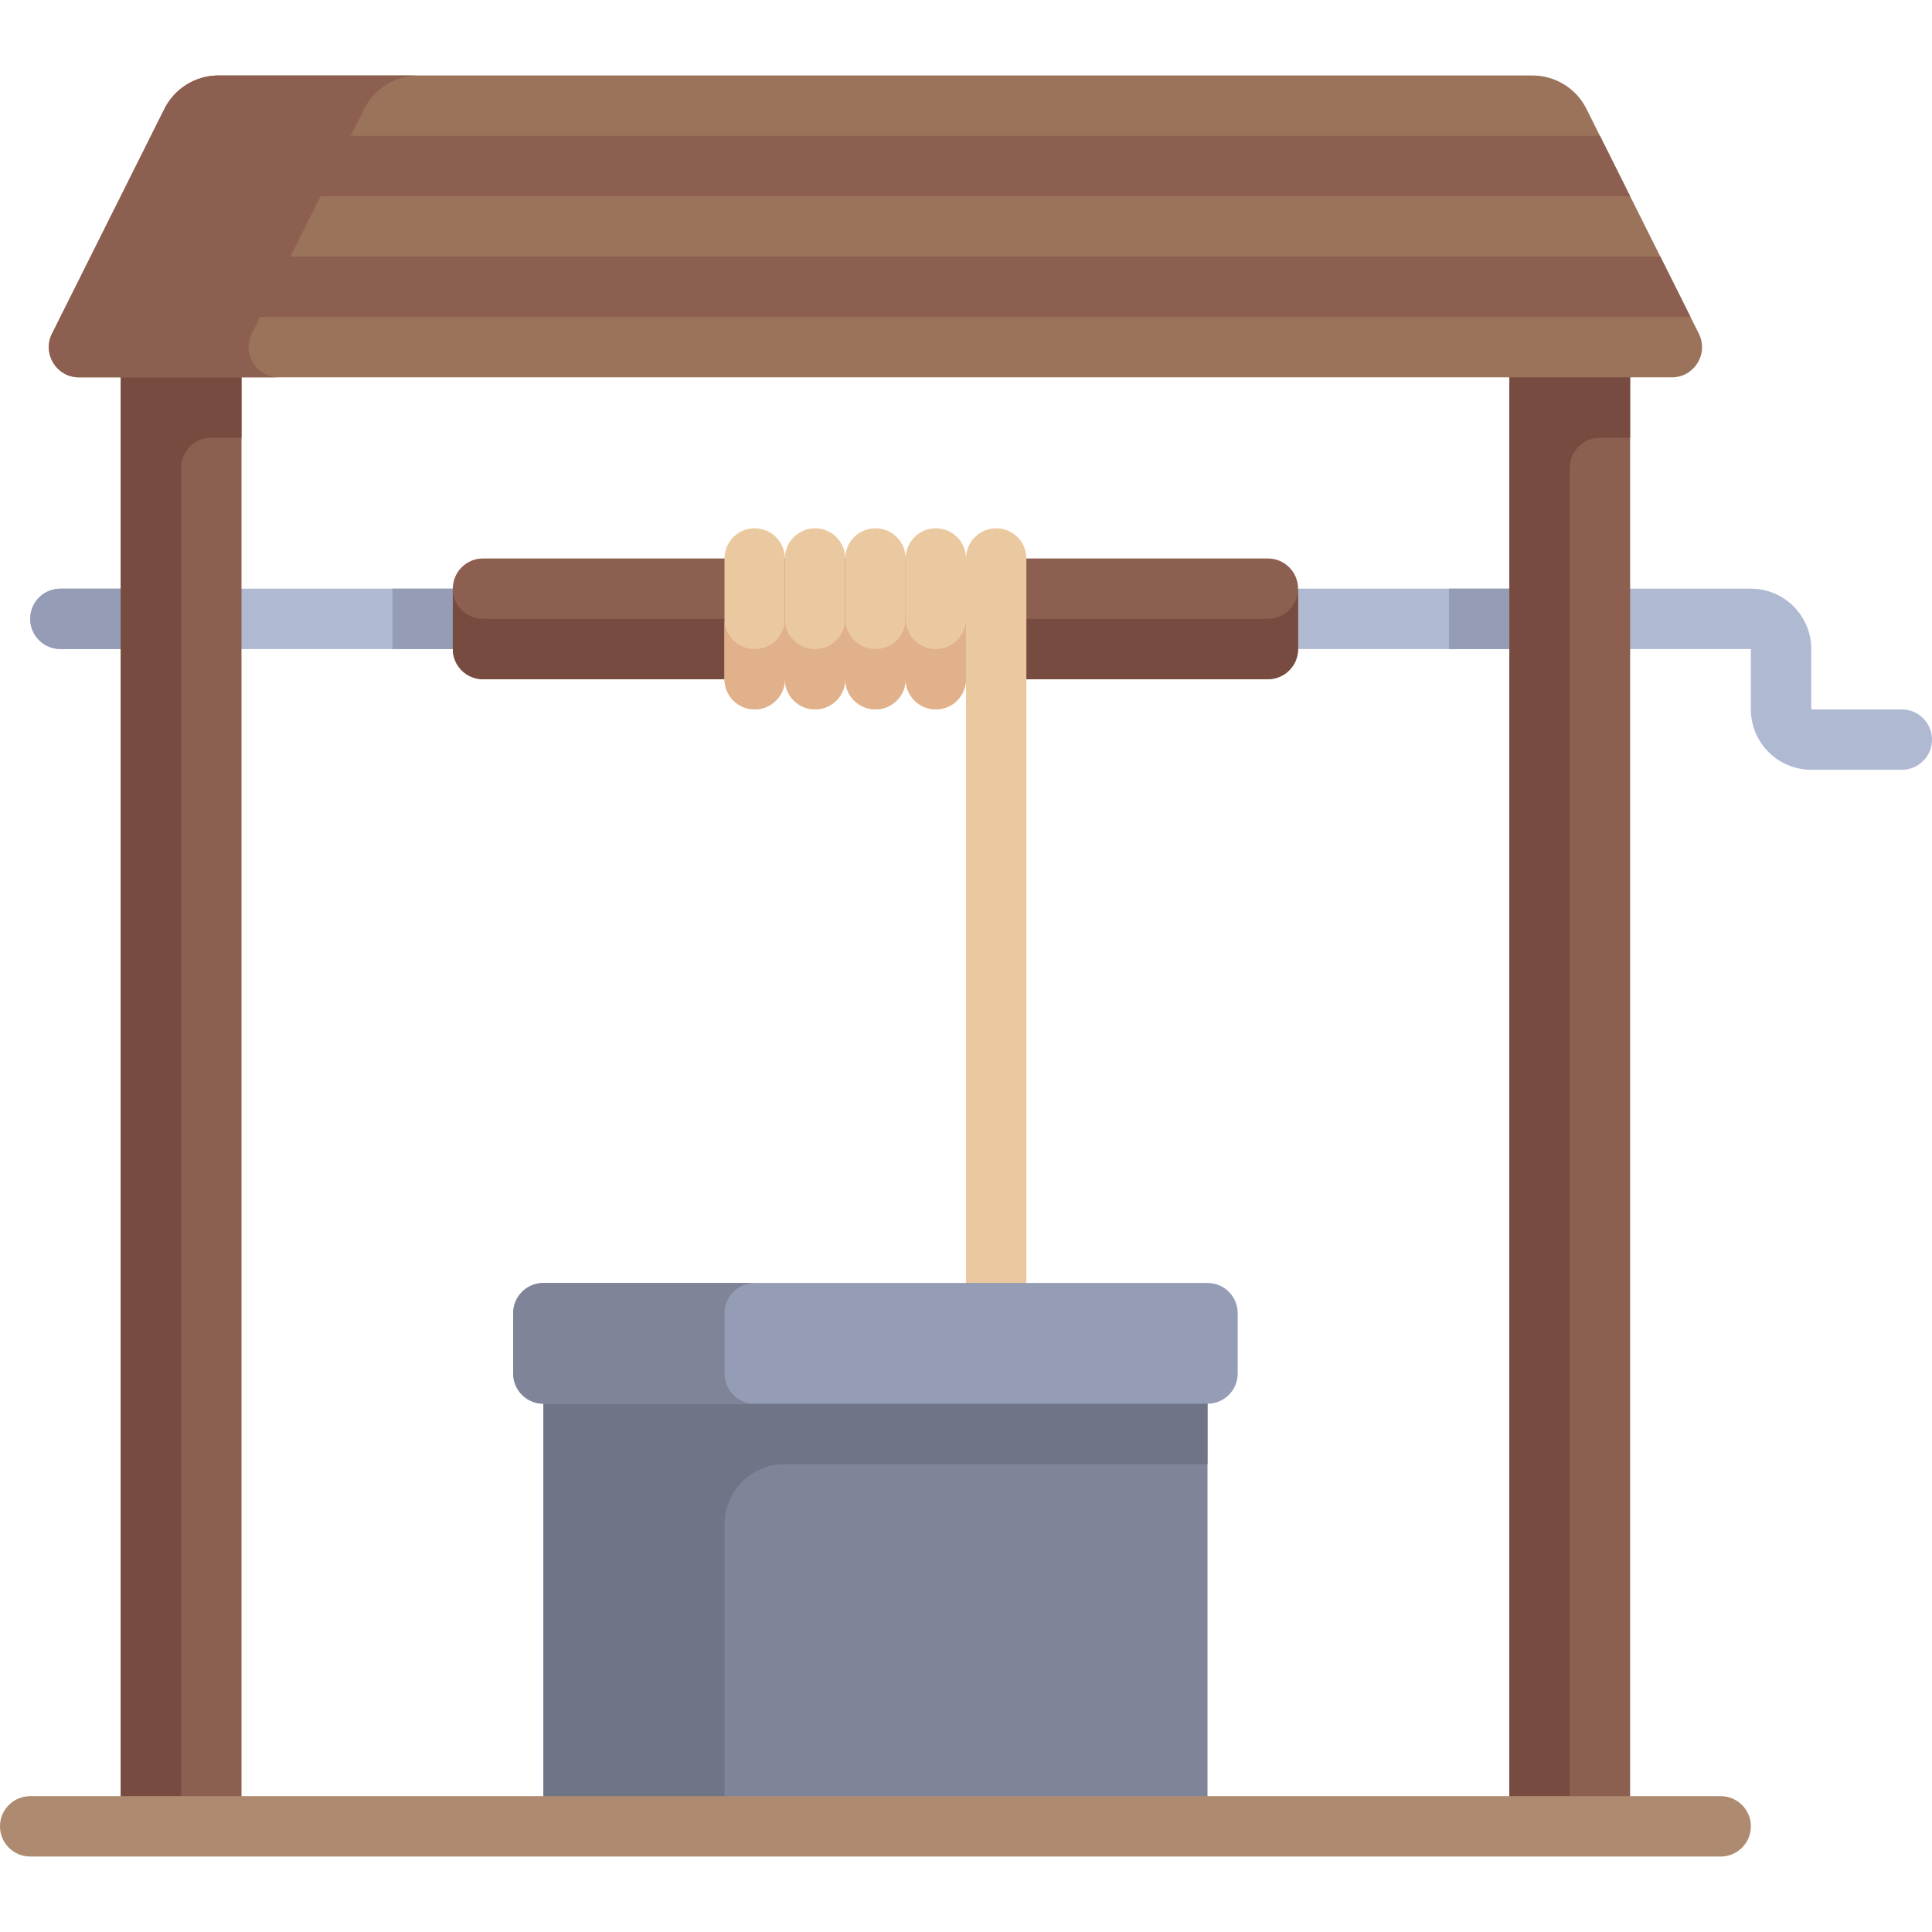 <?xml version="1.0" encoding="iso-8859-1"?>
<!-- Generator: Adobe Illustrator 19.0.0, SVG Export Plug-In . SVG Version: 6.00 Build 0)  -->
<svg version="1.1" id="Capa_1" xmlns="http://www.w3.org/2000/svg" xmlns:xlink="http://www.w3.org/1999/xlink" x="0px" y="0px"
	 viewBox="0 0 512 512" style="enable-background:new 0 0 512 512;" xml:space="preserve">
<path style="fill:#AFB9D2;" d="M504,204h-24c-8.82,0-16-7.176-16-16v-16H16c-4.422,0-8-3.582-8-8s3.578-8,8-8h448
	c8.82,0,16,7.176,16,16v16h24c4.422,0,8,3.582,8,8S508.422,204,504,204z"/>
<g>
	<rect x="384" y="156" style="fill:#959CB5;" width="32" height="16"/>
	<rect x="104" y="156" style="fill:#959CB5;" width="32" height="16"/>
	<path style="fill:#959CB5;" d="M40,172H16c-4.418,0-8-3.582-8-8l0,0c0-4.418,3.582-8,8-8h24V172z"/>
</g>
<rect x="32" y="84" style="fill:#8C5F50;" width="32" height="400"/>
<path style="fill:#784B41;" d="M64,92H32v392h16V124c0-4.418,3.582-8,8-8h8V92z"/>
<rect x="400" y="84" style="fill:#8C5F50;" width="32" height="400"/>
<path style="fill:#784B41;" d="M432,92h-32v392h16V124c0-4.418,3.582-8,8-8h8V92z"/>
<path style="fill:#8C5F50;" d="M336,180H128c-4.418,0-8-3.582-8-8v-16c0-4.418,3.582-8,8-8h208c4.418,0,8,3.582,8,8v16
	C344,176.418,340.418,180,336,180z"/>
<path style="fill:#9B735A;" d="M420.422,28.844c-2.71-5.42-8.25-8.844-14.31-8.844H57.888c-6.061,0-11.601,3.424-14.311,8.845
	L13.788,88.422C11.129,93.742,14.997,100,20.944,100h422.112c5.947,0,9.815-6.258,7.155-11.578L420.422,28.844z"/>
<path style="fill:#8C5F50;" d="M66.722,88.422L68.933,84H448l-8-16H76.933l8-16H432l-8-16H92.933l3.578-7.155
	c2.71-5.421,8.251-8.845,14.312-8.845H57.888c-6.061,0-11.601,3.424-14.312,8.845L13.788,88.422
	C11.129,93.741,14.997,100,20.944,100h52.934C67.931,100,64.063,93.741,66.722,88.422z"/>
<path style="fill:#784B41;" d="M336,164H128c-4.418,0-8-3.582-8-8v16c0,4.418,3.582,8,8,8h208c4.418,0,8-3.582,8-8v-16
	C344,160.418,340.418,164,336,164z"/>
<g>
	<path style="fill:#EBC9A0;" d="M264,348c-4.422,0-8-3.582-8-8V148c0-4.418,3.578-8,8-8s8,3.582,8,8v192
		C272,344.418,268.422,348,264,348z"/>
	<path style="fill:#EBC9A0;" d="M232,188c-4.422,0-8-3.582-8-8v-32c0-4.418,3.578-8,8-8s8,3.582,8,8v32
		C240,184.418,236.422,188,232,188z"/>
	<path style="fill:#EBC9A0;" d="M248,188c-4.422,0-8-3.582-8-8v-32c0-4.418,3.578-8,8-8s8,3.582,8,8v32
		C256,184.418,252.422,188,248,188z"/>
	<path style="fill:#EBC9A0;" d="M200,188c-4.422,0-8-3.582-8-8v-32c0-4.418,3.578-8,8-8s8,3.582,8,8v32
		C208,184.418,204.422,188,200,188z"/>
	<path style="fill:#EBC9A0;" d="M216,188c-4.422,0-8-3.582-8-8v-32c0-4.418,3.578-8,8-8s8,3.582,8,8v32
		C224,184.418,220.422,188,216,188z"/>
</g>
<g>
	<path style="fill:#E1B18C;" d="M216,172c-4.422,0-8-3.582-8-8v16c0,4.418,3.578,8,8,8s8-3.582,8-8v-16
		C224,168.418,220.422,172,216,172z"/>
	<path style="fill:#E1B18C;" d="M200,172c-4.422,0-8-3.582-8-8v16c0,4.418,3.578,8,8,8s8-3.582,8-8v-16
		C208,168.418,204.422,172,200,172z"/>
	<path style="fill:#E1B18C;" d="M248,172c-4.422,0-8-3.582-8-8v16c0,4.418,3.578,8,8,8s8-3.582,8-8v-16
		C256,168.418,252.422,172,248,172z"/>
	<path style="fill:#E1B18C;" d="M232,172c-4.422,0-8-3.582-8-8v16c0,4.418,3.578,8,8,8s8-3.582,8-8v-16
		C240,168.418,236.422,172,232,172z"/>
</g>
<rect x="144" y="364" style="fill:#7F8499;" width="176" height="120"/>
<path style="fill:#707487;" d="M208,388h112v-24H144v120h48v-80C192,395.163,199.163,388,208,388z"/>
<path style="fill:#959CB5;" d="M320,340H144c-4.418,0-8,3.582-8,8v16c0,4.418,3.582,8,8,8h176c4.418,0,8-3.582,8-8v-16
	C328,343.582,324.418,340,320,340z"/>
<path style="fill:#7F8499;" d="M192,364v-16c0-4.418,3.582-8,8-8h-56c-4.418,0-8,3.582-8,8v16c0,4.418,3.582,8,8,8h56
	C195.582,372,192,368.418,192,364z"/>
<path style="fill:#AE8B70;" d="M456,492H8c-4.422,0-8-3.582-8-8s3.578-8,8-8h448c4.422,0,8,3.582,8,8S460.422,492,456,492z"/>
<g>
</g>
<g>
</g>
<g>
</g>
<g>
</g>
<g>
</g>
<g>
</g>
<g>
</g>
<g>
</g>
<g>
</g>
<g>
</g>
<g>
</g>
<g>
</g>
<g>
</g>
<g>
</g>
<g>
</g>
</svg>
